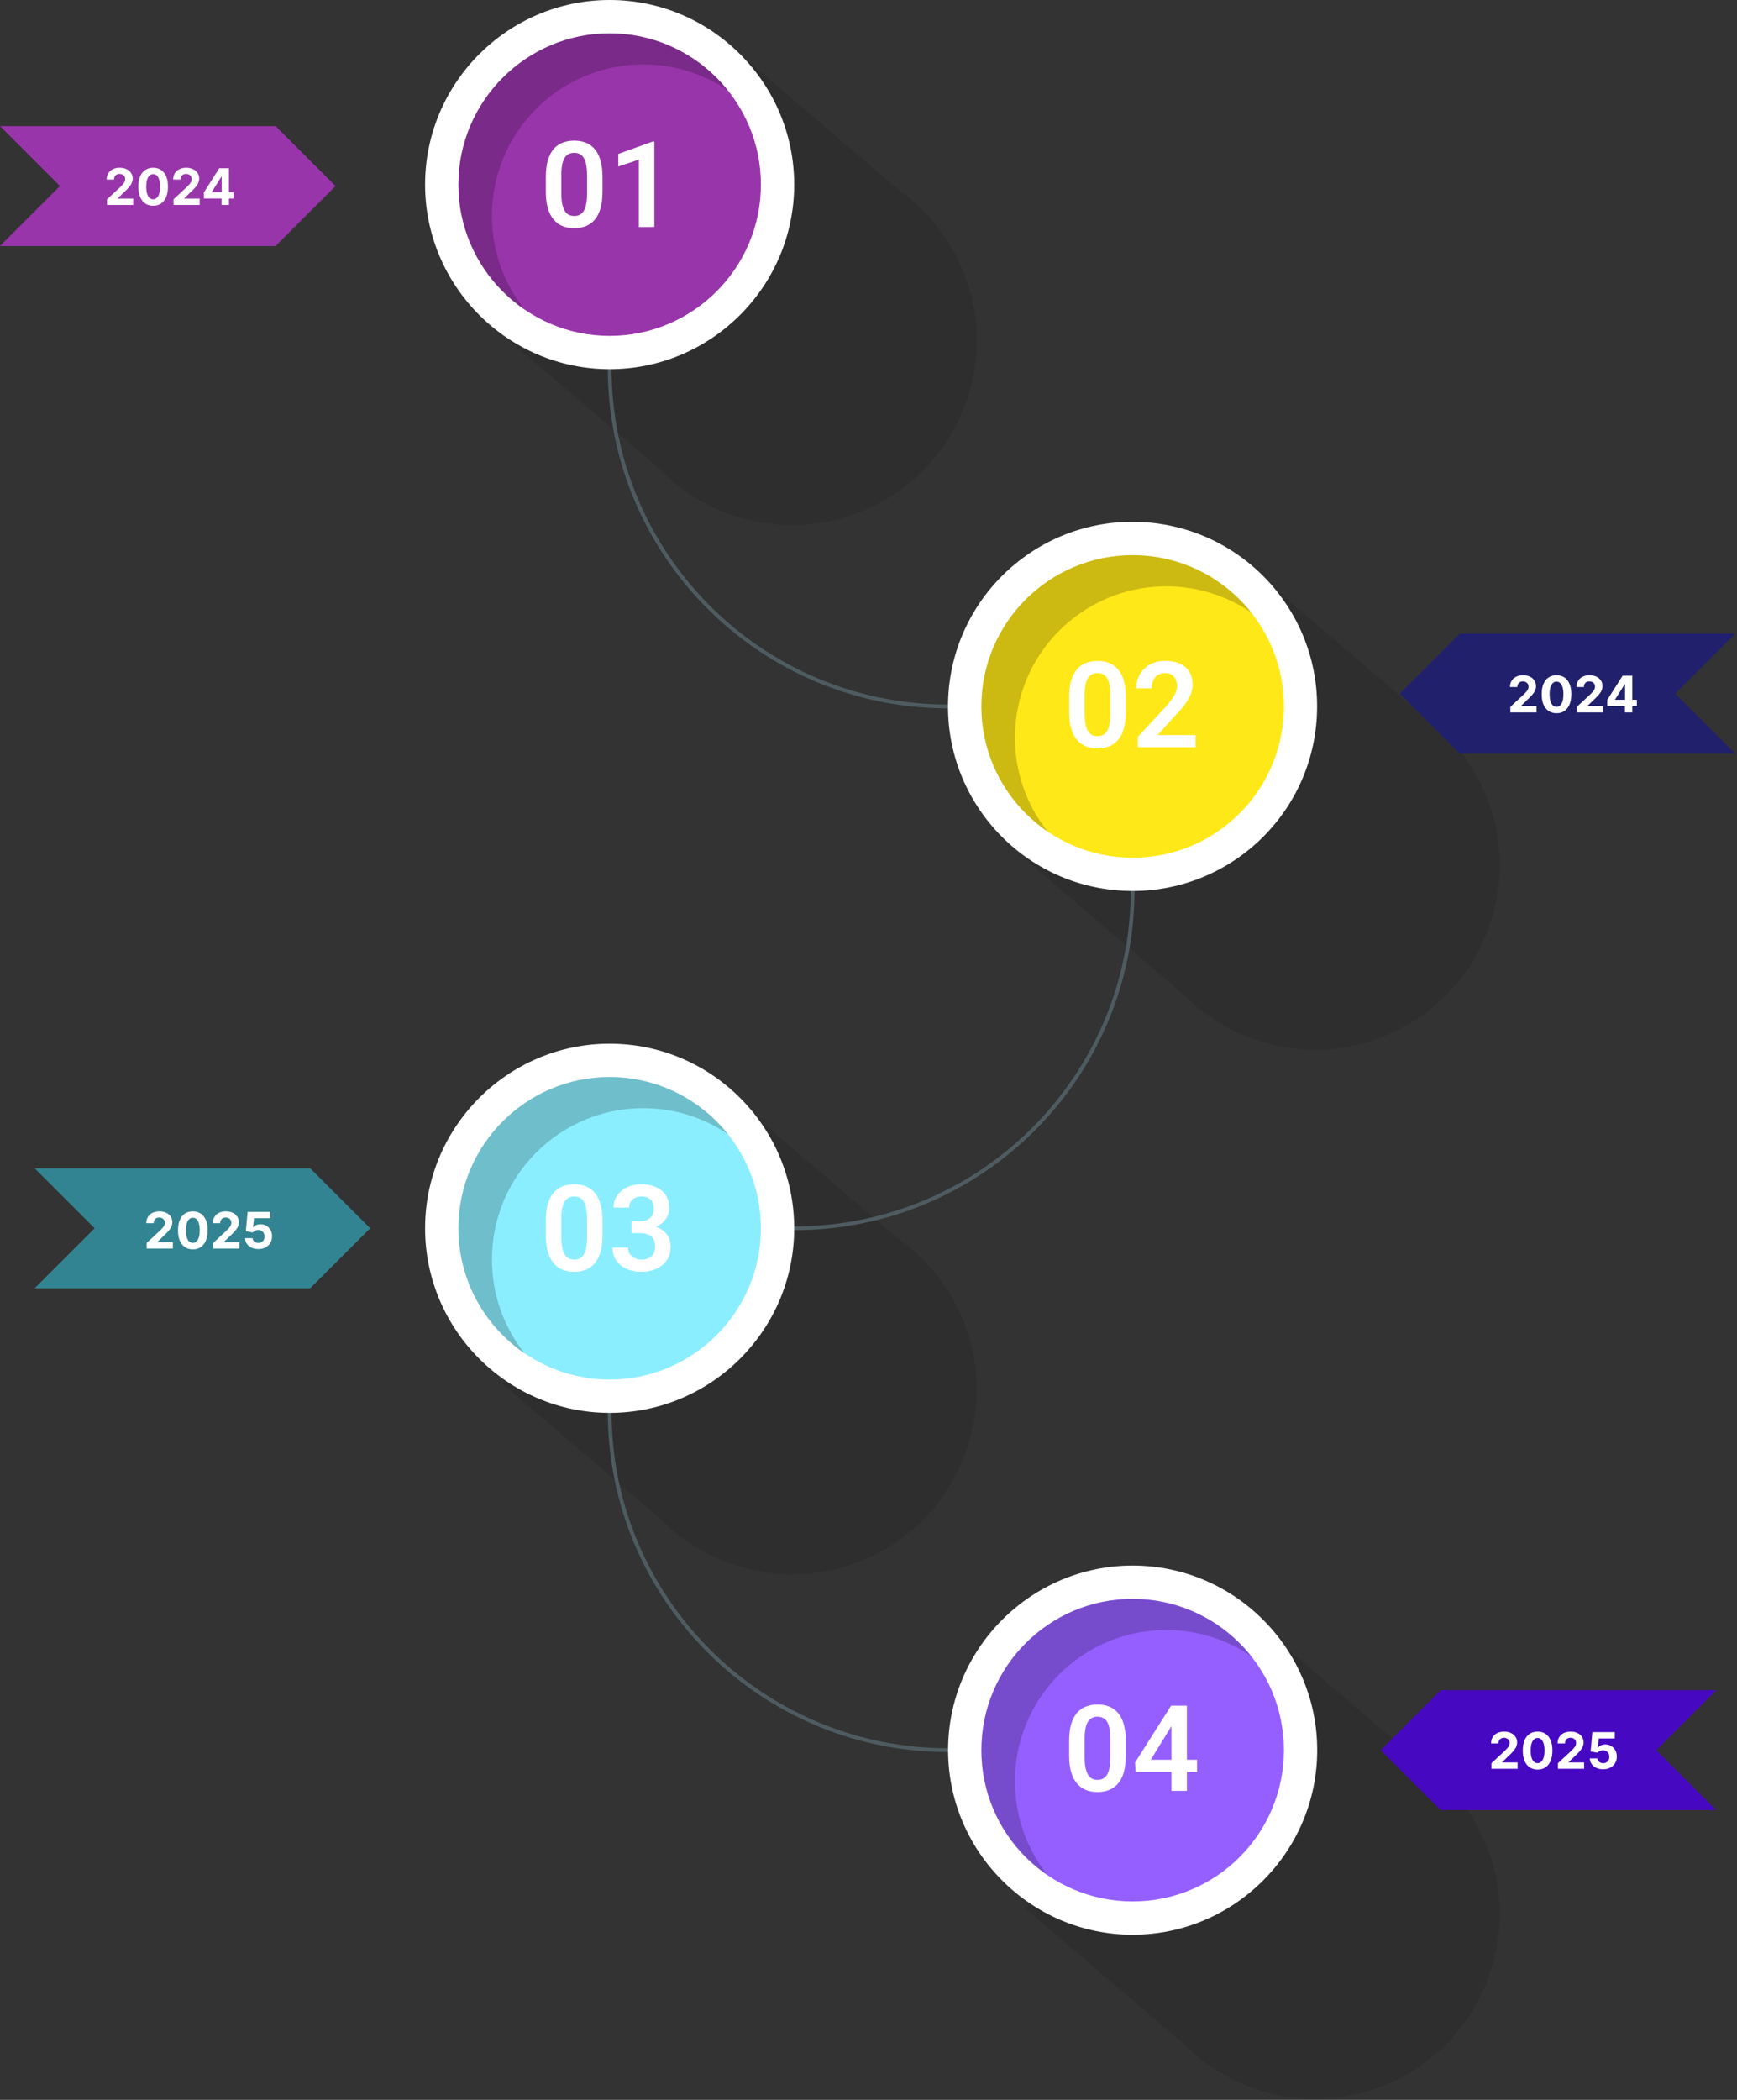 <svg width="551" height="666" viewBox="0 0 551 666" fill="none" xmlns="http://www.w3.org/2000/svg">
<rect x="0" y="0" width="551" height="666" fill="#333333" stroke="none"/>
<path opacity="0.1" fill-rule="evenodd" clip-rule="evenodd" d="M450.957 226.551C453.892 228.624 456.607 230.951 459.08 233.492L459.108 233.515L459.106 233.517C472.984 247.784 479.238 268.775 473.756 289.413C465.454 320.662 433.394 339.264 402.143 330.962C391.543 328.147 382.403 322.595 375.269 315.271L325.406 272.666L401.161 184.004L450.957 226.551Z" fill="black"/>
<path opacity="0.1" fill-rule="evenodd" clip-rule="evenodd" d="M285.055 392.938C287.989 395.011 290.705 397.337 293.178 399.879L293.206 399.9L293.204 399.902C307.081 414.169 313.335 435.157 307.853 455.797C299.551 487.046 267.492 505.649 236.241 497.347C225.64 494.532 216.501 488.979 209.366 481.656L159.504 439.053L235.256 350.391L285.055 392.938Z" fill="black"/>
<path opacity="0.1" fill-rule="evenodd" clip-rule="evenodd" d="M450.957 559.325C453.892 561.398 456.607 563.724 459.08 566.266L459.108 566.287L459.106 566.289C472.984 580.556 479.238 601.546 473.756 622.182C465.454 653.431 433.394 672.034 402.143 663.732C391.543 660.916 382.403 655.364 375.269 648.04L325.406 605.438L401.161 516.775L450.957 559.325Z" fill="black"/>
<path opacity="0.1" fill-rule="evenodd" clip-rule="evenodd" d="M285.055 60.168C287.989 62.241 290.705 64.568 293.178 67.109L293.206 67.132L293.204 67.135C307.081 81.401 313.335 102.392 307.853 123.03C299.551 154.279 267.492 172.881 236.241 164.579C225.64 161.764 216.501 156.212 209.366 148.888L159.504 106.286L235.256 17.623L285.055 60.168Z" fill="black"/>
<path fill-rule="evenodd" clip-rule="evenodd" d="M544.429 536.07H457.015L438 555.086L457.015 574.101V574.103H544.429V574.101L525.414 555.086L544.429 536.07Z" fill="#4708C2"/>
<path d="M473.107 561V559.227L477.249 555.392C477.601 555.051 477.897 554.744 478.135 554.472C478.378 554.199 478.561 553.932 478.686 553.67C478.811 553.405 478.874 553.119 478.874 552.812C478.874 552.472 478.796 552.178 478.641 551.932C478.486 551.682 478.273 551.491 478.004 551.358C477.736 551.222 477.431 551.153 477.09 551.153C476.734 551.153 476.423 551.225 476.158 551.369C475.893 551.513 475.688 551.72 475.544 551.989C475.4 552.258 475.328 552.578 475.328 552.949H472.993C472.993 552.187 473.165 551.527 473.51 550.966C473.855 550.405 474.338 549.972 474.959 549.665C475.58 549.358 476.296 549.205 477.107 549.205C477.94 549.205 478.665 549.352 479.283 549.648C479.904 549.939 480.387 550.345 480.732 550.864C481.076 551.383 481.249 551.977 481.249 552.648C481.249 553.087 481.162 553.521 480.987 553.949C480.817 554.377 480.512 554.852 480.073 555.375C479.633 555.894 479.014 556.517 478.215 557.244L476.516 558.909V558.989H481.402V561H473.107ZM487.747 561.256C486.77 561.252 485.929 561.011 485.225 560.534C484.524 560.057 483.984 559.366 483.605 558.46C483.23 557.555 483.045 556.466 483.049 555.193C483.049 553.924 483.236 552.843 483.611 551.949C483.99 551.055 484.53 550.375 485.23 549.909C485.935 549.439 486.774 549.205 487.747 549.205C488.721 549.205 489.558 549.439 490.259 549.909C490.963 550.379 491.505 551.061 491.884 551.955C492.263 552.845 492.45 553.924 492.446 555.193C492.446 556.47 492.257 557.561 491.878 558.466C491.503 559.371 490.965 560.062 490.264 560.54C489.564 561.017 488.725 561.256 487.747 561.256ZM487.747 559.216C488.414 559.216 488.946 558.881 489.344 558.21C489.742 557.54 489.939 556.534 489.935 555.193C489.935 554.311 489.844 553.576 489.662 552.989C489.484 552.402 489.23 551.96 488.901 551.665C488.575 551.369 488.191 551.222 487.747 551.222C487.085 551.222 486.554 551.553 486.156 552.216C485.759 552.879 485.558 553.871 485.554 555.193C485.554 556.087 485.643 556.833 485.821 557.432C486.003 558.027 486.259 558.473 486.588 558.773C486.918 559.068 487.304 559.216 487.747 559.216ZM494.201 561V559.227L498.343 555.392C498.695 555.051 498.99 554.744 499.229 554.472C499.471 554.199 499.655 553.932 499.78 553.67C499.905 553.405 499.968 553.119 499.968 552.812C499.968 552.472 499.89 552.178 499.735 551.932C499.579 551.682 499.367 551.491 499.098 551.358C498.829 551.222 498.524 551.153 498.183 551.153C497.827 551.153 497.517 551.225 497.252 551.369C496.986 551.513 496.782 551.72 496.638 551.989C496.494 552.258 496.422 552.578 496.422 552.949H494.087C494.087 552.187 494.259 551.527 494.604 550.966C494.949 550.405 495.432 549.972 496.053 549.665C496.674 549.358 497.39 549.205 498.201 549.205C499.034 549.205 499.759 549.352 500.377 549.648C500.998 549.939 501.481 550.345 501.826 550.864C502.17 551.383 502.343 551.977 502.343 552.648C502.343 553.087 502.255 553.521 502.081 553.949C501.911 554.377 501.606 554.852 501.166 555.375C500.727 555.894 500.108 556.517 499.308 557.244L497.61 558.909V558.989H502.496V561H494.201ZM508.529 561.159C507.726 561.159 507.01 561.011 506.381 560.716C505.756 560.42 505.26 560.013 504.892 559.494C504.525 558.975 504.334 558.381 504.318 557.71H506.705C506.731 558.161 506.921 558.527 507.273 558.807C507.625 559.087 508.044 559.227 508.529 559.227C508.915 559.227 509.256 559.142 509.551 558.972C509.851 558.797 510.084 558.557 510.25 558.25C510.421 557.939 510.506 557.583 510.506 557.182C510.506 556.773 510.419 556.413 510.245 556.102C510.074 555.792 509.837 555.549 509.534 555.375C509.231 555.201 508.885 555.112 508.495 555.108C508.154 555.108 507.822 555.178 507.5 555.318C507.182 555.458 506.934 555.65 506.756 555.892L504.568 555.5L505.12 549.364H512.233V551.375H507.148L506.847 554.29H506.915C507.12 554.002 507.428 553.763 507.841 553.574C508.254 553.384 508.716 553.29 509.227 553.29C509.928 553.29 510.553 553.455 511.102 553.784C511.652 554.114 512.085 554.566 512.404 555.142C512.722 555.714 512.879 556.373 512.875 557.119C512.879 557.903 512.697 558.6 512.33 559.21C511.966 559.816 511.457 560.294 510.801 560.642C510.15 560.987 509.392 561.159 508.529 561.159Z" fill="white"/>
<path fill-rule="evenodd" clip-rule="evenodd" d="M11 370.555H98.414L117.429 389.57L98.414 408.585V408.587H11V408.585L30.015 389.57L11 370.555Z" fill="#338492"/>
<path d="M46.527 396V394.227L50.669 390.392C51.022 390.051 51.317 389.744 51.556 389.472C51.798 389.199 51.982 388.932 52.107 388.67C52.232 388.405 52.294 388.119 52.294 387.812C52.294 387.472 52.217 387.178 52.061 386.932C51.906 386.682 51.694 386.491 51.425 386.358C51.156 386.222 50.851 386.153 50.51 386.153C50.154 386.153 49.843 386.225 49.578 386.369C49.313 386.513 49.109 386.72 48.965 386.989C48.821 387.258 48.749 387.578 48.749 387.949H46.413C46.413 387.187 46.586 386.527 46.931 385.966C47.275 385.405 47.758 384.972 48.379 384.665C49.001 384.358 49.717 384.205 50.527 384.205C51.361 384.205 52.086 384.352 52.703 384.648C53.325 384.939 53.807 385.345 54.152 385.864C54.497 386.383 54.669 386.977 54.669 387.648C54.669 388.087 54.582 388.521 54.408 388.949C54.237 389.377 53.932 389.852 53.493 390.375C53.054 390.894 52.434 391.517 51.635 392.244L49.936 393.909V393.989H54.823V396H46.527ZM61.168 396.256C60.191 396.252 59.35 396.011 58.645 395.534C57.944 395.057 57.404 394.366 57.026 393.46C56.651 392.555 56.465 391.466 56.469 390.193C56.469 388.924 56.656 387.843 57.031 386.949C57.41 386.055 57.95 385.375 58.651 384.909C59.355 384.439 60.194 384.205 61.168 384.205C62.141 384.205 62.978 384.439 63.679 384.909C64.384 385.379 64.925 386.061 65.304 386.955C65.683 387.845 65.87 388.924 65.867 390.193C65.867 391.47 65.677 392.561 65.299 393.466C64.924 394.371 64.386 395.062 63.685 395.54C62.984 396.017 62.145 396.256 61.168 396.256ZM61.168 394.216C61.834 394.216 62.367 393.881 62.764 393.21C63.162 392.54 63.359 391.534 63.355 390.193C63.355 389.311 63.264 388.576 63.083 387.989C62.904 387.402 62.651 386.96 62.321 386.665C61.995 386.369 61.611 386.222 61.168 386.222C60.505 386.222 59.975 386.553 59.577 387.216C59.179 387.879 58.978 388.871 58.975 390.193C58.975 391.087 59.064 391.833 59.242 392.432C59.423 393.027 59.679 393.473 60.009 393.773C60.338 394.068 60.725 394.216 61.168 394.216ZM67.621 396V394.227L71.763 390.392C72.115 390.051 72.411 389.744 72.649 389.472C72.892 389.199 73.076 388.932 73.201 388.67C73.326 388.405 73.388 388.119 73.388 387.812C73.388 387.472 73.31 387.178 73.155 386.932C73 386.682 72.788 386.491 72.519 386.358C72.25 386.222 71.945 386.153 71.604 386.153C71.248 386.153 70.937 386.225 70.672 386.369C70.407 386.513 70.202 386.72 70.058 386.989C69.915 387.258 69.843 387.578 69.843 387.949H67.507C67.507 387.187 67.68 386.527 68.024 385.966C68.369 385.405 68.852 384.972 69.473 384.665C70.094 384.358 70.81 384.205 71.621 384.205C72.454 384.205 73.18 384.352 73.797 384.648C74.418 384.939 74.901 385.345 75.246 385.864C75.591 386.383 75.763 386.977 75.763 387.648C75.763 388.087 75.676 388.521 75.502 388.949C75.331 389.377 75.026 389.852 74.587 390.375C74.147 390.894 73.528 391.517 72.729 392.244L71.03 393.909V393.989H75.916V396H67.621ZM81.949 396.159C81.146 396.159 80.43 396.011 79.801 395.716C79.176 395.42 78.68 395.013 78.313 394.494C77.945 393.975 77.754 393.381 77.739 392.71H80.125C80.152 393.161 80.341 393.527 80.693 393.807C81.046 394.087 81.464 394.227 81.949 394.227C82.335 394.227 82.676 394.142 82.972 393.972C83.271 393.797 83.504 393.557 83.671 393.25C83.841 392.939 83.926 392.583 83.926 392.182C83.926 391.773 83.839 391.413 83.665 391.102C83.495 390.792 83.258 390.549 82.955 390.375C82.652 390.201 82.305 390.112 81.915 390.108C81.574 390.108 81.243 390.178 80.921 390.318C80.603 390.458 80.354 390.65 80.176 390.892L77.989 390.5L78.54 384.364H85.654V386.375H80.568L80.267 389.29H80.335C80.54 389.002 80.849 388.763 81.261 388.574C81.674 388.384 82.136 388.29 82.648 388.29C83.349 388.29 83.974 388.455 84.523 388.784C85.072 389.114 85.506 389.566 85.824 390.142C86.142 390.714 86.299 391.373 86.296 392.119C86.299 392.903 86.118 393.6 85.75 394.21C85.386 394.816 84.877 395.294 84.222 395.642C83.57 395.987 82.813 396.159 81.949 396.159Z" fill="white"/>
<path fill-rule="evenodd" clip-rule="evenodd" d="M550.429 201H463.015L444 220.015L463.015 239.03V239.033H550.429V239.03L531.414 220.015L550.429 201Z" fill="#21206C"/>
<path d="M479.107 225.957V224.184L483.249 220.349C483.601 220.008 483.897 219.701 484.135 219.429C484.378 219.156 484.561 218.889 484.686 218.627C484.811 218.362 484.874 218.076 484.874 217.77C484.874 217.429 484.796 217.135 484.641 216.889C484.486 216.639 484.273 216.448 484.004 216.315C483.736 216.179 483.431 216.11 483.09 216.11C482.734 216.11 482.423 216.182 482.158 216.326C481.893 216.47 481.688 216.677 481.544 216.946C481.4 217.215 481.328 217.535 481.328 217.906H478.993C478.993 217.145 479.165 216.484 479.51 215.923C479.855 215.362 480.338 214.929 480.959 214.622C481.58 214.315 482.296 214.162 483.107 214.162C483.94 214.162 484.665 214.309 485.283 214.605C485.904 214.896 486.387 215.302 486.732 215.821C487.076 216.34 487.249 216.934 487.249 217.605C487.249 218.044 487.162 218.478 486.987 218.906C486.817 219.334 486.512 219.809 486.073 220.332C485.633 220.851 485.014 221.474 484.215 222.201L482.516 223.866V223.946H487.402V225.957H479.107ZM493.747 226.213C492.77 226.209 491.929 225.968 491.225 225.491C490.524 225.014 489.984 224.323 489.605 223.417C489.23 222.512 489.045 221.423 489.049 220.15C489.049 218.881 489.236 217.8 489.611 216.906C489.99 216.012 490.53 215.332 491.23 214.866C491.935 214.396 492.774 214.162 493.747 214.162C494.721 214.162 495.558 214.396 496.259 214.866C496.963 215.336 497.505 216.018 497.884 216.912C498.263 217.802 498.45 218.881 498.446 220.15C498.446 221.427 498.257 222.518 497.878 223.423C497.503 224.328 496.965 225.02 496.264 225.497C495.564 225.974 494.725 226.213 493.747 226.213ZM493.747 224.173C494.414 224.173 494.946 223.838 495.344 223.167C495.742 222.497 495.939 221.491 495.935 220.15C495.935 219.268 495.844 218.533 495.662 217.946C495.484 217.359 495.23 216.917 494.901 216.622C494.575 216.326 494.191 216.179 493.747 216.179C493.085 216.179 492.554 216.51 492.156 217.173C491.759 217.836 491.558 218.828 491.554 220.15C491.554 221.044 491.643 221.79 491.821 222.389C492.003 222.984 492.259 223.431 492.588 223.73C492.918 224.025 493.304 224.173 493.747 224.173ZM500.201 225.957V224.184L504.343 220.349C504.695 220.008 504.99 219.701 505.229 219.429C505.471 219.156 505.655 218.889 505.78 218.627C505.905 218.362 505.968 218.076 505.968 217.77C505.968 217.429 505.89 217.135 505.735 216.889C505.579 216.639 505.367 216.448 505.098 216.315C504.829 216.179 504.524 216.11 504.183 216.11C503.827 216.11 503.517 216.182 503.252 216.326C502.986 216.47 502.782 216.677 502.638 216.946C502.494 217.215 502.422 217.535 502.422 217.906H500.087C500.087 217.145 500.259 216.484 500.604 215.923C500.949 215.362 501.432 214.929 502.053 214.622C502.674 214.315 503.39 214.162 504.201 214.162C505.034 214.162 505.759 214.309 506.377 214.605C506.998 214.896 507.481 215.302 507.826 215.821C508.17 216.34 508.343 216.934 508.343 217.605C508.343 218.044 508.255 218.478 508.081 218.906C507.911 219.334 507.606 219.809 507.166 220.332C506.727 220.851 506.108 221.474 505.308 222.201L503.61 223.866V223.946H508.496V225.957H500.201ZM509.852 223.912V221.974L514.71 214.321H516.381V217.002H515.392L512.33 221.849V221.94H519.233V223.912H509.852ZM515.438 225.957V223.321L515.483 222.463V214.321H517.79V225.957H515.438Z" fill="white"/>
<path fill-rule="evenodd" clip-rule="evenodd" d="M0 40H87.414L106.429 59.015L87.414 78.03V78.033H0V78.03L19.015 59.015L0 40Z" fill="#9935AB"/>
<path d="M33.943 65V63.227L38.085 59.392C38.438 59.051 38.733 58.744 38.972 58.472C39.214 58.199 39.398 57.932 39.523 57.67C39.648 57.405 39.71 57.119 39.71 56.812C39.71 56.472 39.633 56.178 39.477 55.932C39.322 55.682 39.11 55.49 38.841 55.358C38.572 55.222 38.267 55.153 37.926 55.153C37.57 55.153 37.26 55.225 36.994 55.369C36.729 55.513 36.525 55.72 36.381 55.989C36.237 56.258 36.165 56.578 36.165 56.949H33.83C33.83 56.188 34.002 55.526 34.347 54.966C34.691 54.405 35.174 53.972 35.795 53.665C36.417 53.358 37.133 53.205 37.943 53.205C38.776 53.205 39.502 53.352 40.119 53.648C40.74 53.939 41.224 54.345 41.568 54.864C41.913 55.383 42.085 55.977 42.085 56.648C42.085 57.087 41.998 57.521 41.824 57.949C41.653 58.377 41.349 58.852 40.909 59.375C40.47 59.894 39.85 60.517 39.051 61.244L37.352 62.909V62.989H42.239V65H33.943ZM48.584 65.256C47.606 65.252 46.766 65.011 46.061 64.534C45.36 64.057 44.821 63.365 44.442 62.46C44.067 61.555 43.881 60.466 43.885 59.193C43.885 57.924 44.072 56.843 44.447 55.949C44.826 55.055 45.366 54.375 46.067 53.909C46.771 53.439 47.61 53.205 48.584 53.205C49.557 53.205 50.394 53.439 51.095 53.909C51.8 54.379 52.341 55.061 52.72 55.955C53.099 56.845 53.286 57.924 53.283 59.193C53.283 60.47 53.093 61.561 52.715 62.466C52.34 63.371 51.802 64.062 51.101 64.54C50.4 65.017 49.561 65.256 48.584 65.256ZM48.584 63.216C49.251 63.216 49.783 62.881 50.18 62.21C50.578 61.54 50.775 60.534 50.771 59.193C50.771 58.311 50.68 57.576 50.499 56.989C50.321 56.401 50.067 55.96 49.737 55.665C49.411 55.369 49.027 55.222 48.584 55.222C47.921 55.222 47.391 55.553 46.993 56.216C46.595 56.879 46.394 57.871 46.391 59.193C46.391 60.087 46.48 60.833 46.658 61.432C46.84 62.026 47.095 62.474 47.425 62.773C47.754 63.068 48.141 63.216 48.584 63.216ZM55.037 65V63.227L59.179 59.392C59.531 59.051 59.827 58.744 60.065 58.472C60.308 58.199 60.492 57.932 60.617 57.67C60.742 57.405 60.804 57.119 60.804 56.812C60.804 56.472 60.726 56.178 60.571 55.932C60.416 55.682 60.204 55.49 59.935 55.358C59.666 55.222 59.361 55.153 59.02 55.153C58.664 55.153 58.353 55.225 58.088 55.369C57.823 55.513 57.618 55.72 57.474 55.989C57.331 56.258 57.258 56.578 57.258 56.949H54.923C54.923 56.188 55.096 55.526 55.44 54.966C55.785 54.405 56.268 53.972 56.889 53.665C57.51 53.358 58.226 53.205 59.037 53.205C59.87 53.205 60.596 53.352 61.213 53.648C61.834 53.939 62.317 54.345 62.662 54.864C63.007 55.383 63.179 55.977 63.179 56.648C63.179 57.087 63.092 57.521 62.918 57.949C62.747 58.377 62.442 58.852 62.003 59.375C61.563 59.894 60.944 60.517 60.145 61.244L58.446 62.909V62.989H63.332V65H55.037ZM64.689 62.955V61.017L69.547 53.364H71.217V56.045H70.229L67.166 60.892V60.983H74.07V62.955H64.689ZM70.274 65V62.364L70.32 61.506V53.364H72.626V65H70.274Z" fill="white"/>
<path d="M193.387 447.725C193.387 507.018 241.454 555.085 300.748 555.085" stroke="#4E5C61" stroke-width="1.2" stroke-miterlimit="22.926" stroke-linecap="round" stroke-linejoin="round"/>
<path d="M359.291 282.211C359.291 341.504 311.226 389.572 251.93 389.572" stroke="#4E5C61" stroke-width="1.2" stroke-miterlimit="22.926" stroke-linecap="round" stroke-linejoin="round"/>
<path d="M193.387 116.697C193.387 175.991 241.454 224.058 300.748 224.058" stroke="#4E5C61" stroke-width="1.2" stroke-miterlimit="22.926" stroke-linecap="round" stroke-linejoin="round"/>
<path fill-rule="evenodd" clip-rule="evenodd" d="M359.291 613.631C391.535 613.631 417.833 587.332 417.833 555.086C417.833 522.841 391.535 496.543 359.291 496.543C327.047 496.543 300.748 522.841 300.748 555.086C300.748 587.332 327.047 613.631 359.291 613.631Z" fill="white"/>
<path fill-rule="evenodd" clip-rule="evenodd" d="M193.388 448.117C225.633 448.117 251.931 421.816 251.931 389.572C251.931 357.328 225.633 331.029 193.388 331.029C161.144 331.029 134.846 357.328 134.846 389.572C134.846 421.816 161.144 448.117 193.388 448.117Z" fill="white"/>
<path d="M417.721 227.131C419.425 194.843 394.633 167.287 362.346 165.583C330.059 163.879 302.504 188.673 300.8 220.961C299.096 253.249 323.888 280.805 356.175 282.509C388.462 284.213 416.017 259.42 417.721 227.131Z" fill="white"/>
<path fill-rule="evenodd" clip-rule="evenodd" d="M193.388 117.088C225.633 117.088 251.931 90.789 251.931 58.543C251.931 26.299 225.633 0 193.388 0C161.144 0 134.846 26.299 134.846 58.543C134.846 90.789 161.144 117.088 193.388 117.088Z" fill="white"/>
<path fill-rule="evenodd" clip-rule="evenodd" d="M193.388 106.525C219.816 106.525 241.371 84.971 241.371 58.543C241.371 32.117 219.816 10.562 193.388 10.562C166.96 10.562 145.408 32.117 145.408 58.543C145.408 84.971 166.962 106.525 193.388 106.525Z" fill="#9935AB"/>
<path d="M359.29 272.037C385.789 272.037 407.271 250.555 407.271 224.056C407.271 197.558 385.789 176.076 359.29 176.076C332.792 176.076 311.31 197.558 311.31 224.056C311.31 250.555 332.792 272.037 359.29 272.037Z" fill="#FFE817"/>
<path fill-rule="evenodd" clip-rule="evenodd" d="M193.388 437.553C219.816 437.553 241.371 415.998 241.371 389.57C241.371 363.144 219.816 341.59 193.388 341.59C166.96 341.59 145.408 363.144 145.408 389.57C145.408 415.996 166.962 437.553 193.388 437.553Z" fill="#8BEEFF"/>
<path d="M359.29 603.066C385.789 603.066 407.271 581.585 407.271 555.086C407.271 528.587 385.789 507.105 359.29 507.105C332.792 507.105 311.31 528.587 311.31 555.086C311.31 581.585 332.792 603.066 359.29 603.066Z" fill="#955FFF"/>
<path opacity="0.2" fill-rule="evenodd" clip-rule="evenodd" d="M193.388 10.562C208.616 10.562 222.187 17.659 230.978 28.725C223.297 23.502 214.024 20.451 204.035 20.451C177.537 20.451 156.053 41.933 156.053 68.433C156.053 79.704 159.94 90.064 166.445 98.253C153.748 89.62 145.408 75.059 145.408 58.547C145.408 32.044 166.89 10.562 193.388 10.562Z" fill="black"/>
<path opacity="0.2" fill-rule="evenodd" clip-rule="evenodd" d="M359.29 176.076C374.518 176.076 388.09 183.172 396.881 194.237C389.2 189.014 379.926 185.962 369.938 185.962C343.439 185.962 321.955 207.444 321.955 233.945C321.955 245.215 325.843 255.576 332.348 263.765C319.65 255.133 311.31 240.571 311.31 224.059C311.31 197.558 332.792 176.076 359.29 176.076Z" fill="black"/>
<path opacity="0.2" fill-rule="evenodd" clip-rule="evenodd" d="M193.388 341.59C208.616 341.59 222.187 348.686 230.978 359.75C223.297 354.527 214.024 351.476 204.035 351.476C177.537 351.476 156.053 372.958 156.053 399.458C156.053 410.729 159.94 421.089 166.445 429.278C153.748 420.645 145.408 406.085 145.408 389.572C145.408 363.072 166.89 341.59 193.388 341.59Z" fill="black"/>
<path opacity="0.2" fill-rule="evenodd" clip-rule="evenodd" d="M359.29 507.105C374.518 507.105 388.09 514.202 396.881 525.266C389.2 520.043 379.926 516.992 369.938 516.992C343.439 516.992 321.955 538.474 321.955 564.974C321.955 576.245 325.843 586.605 332.348 594.794C319.65 586.163 311.31 571.6 311.31 555.088C311.31 528.587 332.792 507.105 359.29 507.105Z" fill="black"/>
<path d="M191.126 56.173V60.719C191.126 62.797 190.916 64.572 190.495 66.044C190.075 67.516 189.468 68.722 188.677 69.662C187.885 70.59 186.939 71.276 185.838 71.722C184.737 72.155 183.512 72.371 182.164 72.371C181.088 72.371 180.086 72.235 179.158 71.963C178.23 71.678 177.396 71.245 176.653 70.664C175.924 70.07 175.293 69.316 174.761 68.4C174.241 67.485 173.839 66.39 173.555 65.116C173.283 63.842 173.146 62.376 173.146 60.719V56.173C173.146 54.095 173.357 52.326 173.777 50.866C174.21 49.407 174.823 48.213 175.614 47.285C176.406 46.357 177.352 45.683 178.453 45.263C179.554 44.83 180.779 44.613 182.127 44.613C183.215 44.613 184.217 44.749 185.133 45.022C186.061 45.294 186.889 45.72 187.619 46.302C188.361 46.871 188.992 47.613 189.512 48.528C190.031 49.431 190.427 50.52 190.699 51.794C190.984 53.056 191.126 54.515 191.126 56.173ZM186.228 61.387V55.486C186.228 54.447 186.166 53.544 186.042 52.777C185.931 51.998 185.764 51.336 185.541 50.792C185.318 50.248 185.04 49.809 184.706 49.475C184.372 49.128 183.989 48.875 183.556 48.714C183.123 48.553 182.646 48.473 182.127 48.473C181.484 48.473 180.909 48.602 180.401 48.862C179.894 49.11 179.467 49.505 179.121 50.05C178.775 50.594 178.509 51.318 178.323 52.221C178.15 53.111 178.063 54.2 178.063 55.486V61.387C178.063 62.426 178.119 63.335 178.23 64.114C178.354 64.894 178.527 65.561 178.75 66.118C178.985 66.675 179.263 67.132 179.585 67.491C179.919 67.838 180.302 68.097 180.735 68.27C181.168 68.431 181.645 68.512 182.164 68.512C182.82 68.512 183.395 68.382 183.89 68.122C184.397 67.862 184.824 67.454 185.17 66.897C185.516 66.329 185.776 65.592 185.949 64.689C186.135 63.774 186.228 62.673 186.228 61.387ZM207.565 44.91V72H202.648V50.644L196.136 52.796V48.825L207.009 44.91H207.565Z" fill="white"/>
<path d="M357.126 221.173V225.719C357.126 227.797 356.916 229.572 356.495 231.044C356.075 232.516 355.468 233.722 354.677 234.662C353.885 235.59 352.939 236.276 351.838 236.722C350.737 237.155 349.512 237.371 348.164 237.371C347.088 237.371 346.086 237.235 345.158 236.963C344.23 236.678 343.396 236.245 342.653 235.664C341.924 235.07 341.293 234.316 340.761 233.4C340.241 232.485 339.839 231.39 339.555 230.116C339.283 228.842 339.146 227.376 339.146 225.719V221.173C339.146 219.095 339.357 217.326 339.777 215.866C340.21 214.407 340.823 213.213 341.614 212.285C342.406 211.357 343.352 210.683 344.453 210.263C345.554 209.83 346.779 209.613 348.127 209.613C349.215 209.613 350.217 209.749 351.133 210.021C352.061 210.294 352.889 210.72 353.619 211.302C354.361 211.871 354.992 212.613 355.512 213.528C356.031 214.431 356.427 215.52 356.699 216.794C356.984 218.056 357.126 219.515 357.126 221.173ZM352.228 226.387V220.486C352.228 219.447 352.166 218.544 352.042 217.777C351.931 216.998 351.764 216.336 351.541 215.792C351.318 215.248 351.04 214.809 350.706 214.475C350.372 214.128 349.989 213.875 349.556 213.714C349.123 213.553 348.646 213.473 348.127 213.473C347.484 213.473 346.909 213.603 346.401 213.862C345.894 214.11 345.467 214.506 345.121 215.05C344.775 215.594 344.509 216.318 344.323 217.221C344.15 218.111 344.063 219.2 344.063 220.486V226.387C344.063 227.426 344.119 228.335 344.23 229.114C344.354 229.894 344.527 230.562 344.75 231.118C344.985 231.675 345.263 232.132 345.585 232.491C345.919 232.838 346.302 233.097 346.735 233.271C347.168 233.431 347.645 233.512 348.164 233.512C348.82 233.512 349.395 233.382 349.89 233.122C350.397 232.862 350.824 232.454 351.17 231.897C351.516 231.328 351.776 230.592 351.949 229.689C352.135 228.774 352.228 227.673 352.228 226.387ZM379.243 233.141V237H360.948V233.697L369.725 224.216C370.64 223.177 371.364 222.274 371.896 221.507C372.427 220.74 372.805 220.047 373.027 219.429C373.262 218.798 373.38 218.198 373.38 217.629C373.38 216.8 373.231 216.076 372.935 215.458C372.638 214.827 372.205 214.339 371.636 213.992C371.079 213.646 370.393 213.473 369.576 213.473C368.673 213.473 367.9 213.683 367.257 214.104C366.626 214.512 366.144 215.081 365.81 215.811C365.488 216.54 365.327 217.375 365.327 218.315H360.41C360.41 216.72 360.781 215.266 361.523 213.955C362.266 212.632 363.329 211.574 364.715 210.782C366.1 209.991 367.745 209.595 369.65 209.595C371.506 209.595 373.077 209.904 374.363 210.522C375.65 211.129 376.627 211.994 377.295 213.12C377.963 214.246 378.297 215.588 378.297 217.146C378.297 218.012 378.155 218.866 377.87 219.707C377.586 220.548 377.184 221.383 376.664 222.212C376.157 223.028 375.551 223.857 374.846 224.698C374.141 225.539 373.355 226.399 372.489 227.277L367.22 233.141H379.243Z" fill="white"/>
<path d="M191.126 387.173V391.719C191.126 393.797 190.916 395.572 190.495 397.044C190.075 398.516 189.468 399.722 188.677 400.662C187.885 401.59 186.939 402.276 185.838 402.722C184.737 403.155 183.512 403.371 182.164 403.371C181.088 403.371 180.086 403.235 179.158 402.963C178.23 402.678 177.396 402.245 176.653 401.664C175.924 401.07 175.293 400.316 174.761 399.4C174.241 398.485 173.839 397.39 173.555 396.116C173.283 394.842 173.146 393.376 173.146 391.719V387.173C173.146 385.095 173.357 383.326 173.777 381.866C174.21 380.407 174.823 379.213 175.614 378.285C176.406 377.357 177.352 376.683 178.453 376.263C179.554 375.83 180.779 375.613 182.127 375.613C183.215 375.613 184.217 375.749 185.133 376.021C186.061 376.294 186.889 376.72 187.619 377.302C188.361 377.871 188.992 378.613 189.512 379.528C190.031 380.431 190.427 381.52 190.699 382.794C190.984 384.056 191.126 385.515 191.126 387.173ZM186.228 392.387V386.486C186.228 385.447 186.166 384.544 186.042 383.777C185.931 382.998 185.764 382.336 185.541 381.792C185.318 381.248 185.04 380.809 184.706 380.475C184.372 380.128 183.989 379.875 183.556 379.714C183.123 379.553 182.646 379.473 182.127 379.473C181.484 379.473 180.909 379.603 180.401 379.862C179.894 380.11 179.467 380.506 179.121 381.05C178.775 381.594 178.509 382.318 178.323 383.221C178.15 384.111 178.063 385.2 178.063 386.486V392.387C178.063 393.426 178.119 394.335 178.23 395.114C178.354 395.894 178.527 396.562 178.75 397.118C178.985 397.675 179.263 398.132 179.585 398.491C179.919 398.838 180.302 399.097 180.735 399.271C181.168 399.431 181.645 399.512 182.164 399.512C182.82 399.512 183.395 399.382 183.89 399.122C184.397 398.862 184.824 398.454 185.17 397.897C185.516 397.328 185.776 396.592 185.949 395.689C186.135 394.774 186.228 393.673 186.228 392.387ZM200.311 387.321H203.075C204.052 387.321 204.856 387.154 205.487 386.82C206.131 386.474 206.607 386.004 206.916 385.41C207.238 384.804 207.398 384.105 207.398 383.313C207.398 382.534 207.256 381.86 206.972 381.291C206.687 380.71 206.254 380.264 205.673 379.955C205.104 379.633 204.374 379.473 203.483 379.473C202.766 379.473 202.104 379.615 201.498 379.899C200.904 380.184 200.428 380.592 200.069 381.124C199.723 381.644 199.55 382.268 199.55 382.998H194.633C194.633 381.538 195.016 380.258 195.783 379.157C196.562 378.044 197.614 377.172 198.938 376.541C200.261 375.91 201.739 375.595 203.372 375.595C205.153 375.595 206.712 375.892 208.048 376.485C209.396 377.067 210.441 377.926 211.184 379.064C211.938 380.202 212.315 381.613 212.315 383.295C212.315 384.099 212.124 384.903 211.74 385.707C211.369 386.499 210.819 387.216 210.089 387.859C209.371 388.49 208.487 389.004 207.436 389.399C206.396 389.783 205.203 389.975 203.854 389.975H200.311V387.321ZM200.311 391.106V388.49H203.854C205.376 388.49 206.693 388.67 207.807 389.028C208.932 389.375 209.86 389.869 210.59 390.513C211.32 391.144 211.858 391.88 212.204 392.721C212.563 393.562 212.742 394.465 212.742 395.43C212.742 396.691 212.507 397.817 212.037 398.807C211.567 399.784 210.905 400.613 210.052 401.293C209.211 401.973 208.221 402.493 207.083 402.852C205.945 403.198 204.714 403.371 203.391 403.371C202.24 403.371 201.121 403.216 200.032 402.907C198.956 402.586 197.985 402.109 197.119 401.479C196.253 400.835 195.567 400.031 195.06 399.066C194.552 398.089 194.299 396.957 194.299 395.671H199.216C199.216 396.413 199.395 397.075 199.754 397.656C200.125 398.238 200.632 398.695 201.275 399.029C201.931 399.351 202.667 399.512 203.483 399.512C204.386 399.512 205.16 399.351 205.803 399.029C206.458 398.695 206.959 398.225 207.306 397.619C207.652 397.001 207.825 396.265 207.825 395.411C207.825 394.397 207.633 393.574 207.25 392.943C206.867 392.312 206.316 391.849 205.599 391.552C204.894 391.255 204.052 391.106 203.075 391.106H200.311Z" fill="white"/>
<path d="M357.126 552.173V556.719C357.126 558.797 356.916 560.572 356.495 562.044C356.075 563.516 355.468 564.722 354.677 565.662C353.885 566.59 352.939 567.276 351.838 567.722C350.737 568.155 349.512 568.371 348.164 568.371C347.088 568.371 346.086 568.235 345.158 567.963C344.23 567.678 343.396 567.245 342.653 566.664C341.924 566.07 341.293 565.316 340.761 564.4C340.241 563.485 339.839 562.39 339.555 561.116C339.283 559.842 339.146 558.376 339.146 556.719V552.173C339.146 550.095 339.357 548.326 339.777 546.866C340.21 545.407 340.823 544.213 341.614 543.285C342.406 542.357 343.352 541.683 344.453 541.263C345.554 540.83 346.779 540.613 348.127 540.613C349.215 540.613 350.217 540.749 351.133 541.021C352.061 541.294 352.889 541.72 353.619 542.302C354.361 542.871 354.992 543.613 355.512 544.528C356.031 545.431 356.427 546.52 356.699 547.794C356.984 549.056 357.126 550.515 357.126 552.173ZM352.228 557.387V551.486C352.228 550.447 352.166 549.544 352.042 548.777C351.931 547.998 351.764 547.336 351.541 546.792C351.318 546.248 351.04 545.809 350.706 545.475C350.372 545.128 349.989 544.875 349.556 544.714C349.123 544.553 348.646 544.473 348.127 544.473C347.484 544.473 346.909 544.603 346.401 544.862C345.894 545.11 345.467 545.506 345.121 546.05C344.775 546.594 344.509 547.318 344.323 548.221C344.15 549.111 344.063 550.2 344.063 551.486V557.387C344.063 558.426 344.119 559.335 344.23 560.114C344.354 560.894 344.527 561.562 344.75 562.118C344.985 562.675 345.263 563.132 345.585 563.491C345.919 563.838 346.302 564.097 346.735 564.271C347.168 564.431 347.645 564.512 348.164 564.512C348.82 564.512 349.395 564.382 349.89 564.122C350.397 563.862 350.824 563.454 351.17 562.897C351.516 562.328 351.776 561.592 351.949 560.689C352.135 559.774 352.228 558.673 352.228 557.387ZM379.707 558.147V562.007H360.243L360.039 559.038L371.487 540.984H375.402L371.172 548.165L365.03 558.147H379.707ZM376.497 540.984V568H371.58V540.984H376.497Z" fill="white"/>
</svg>

